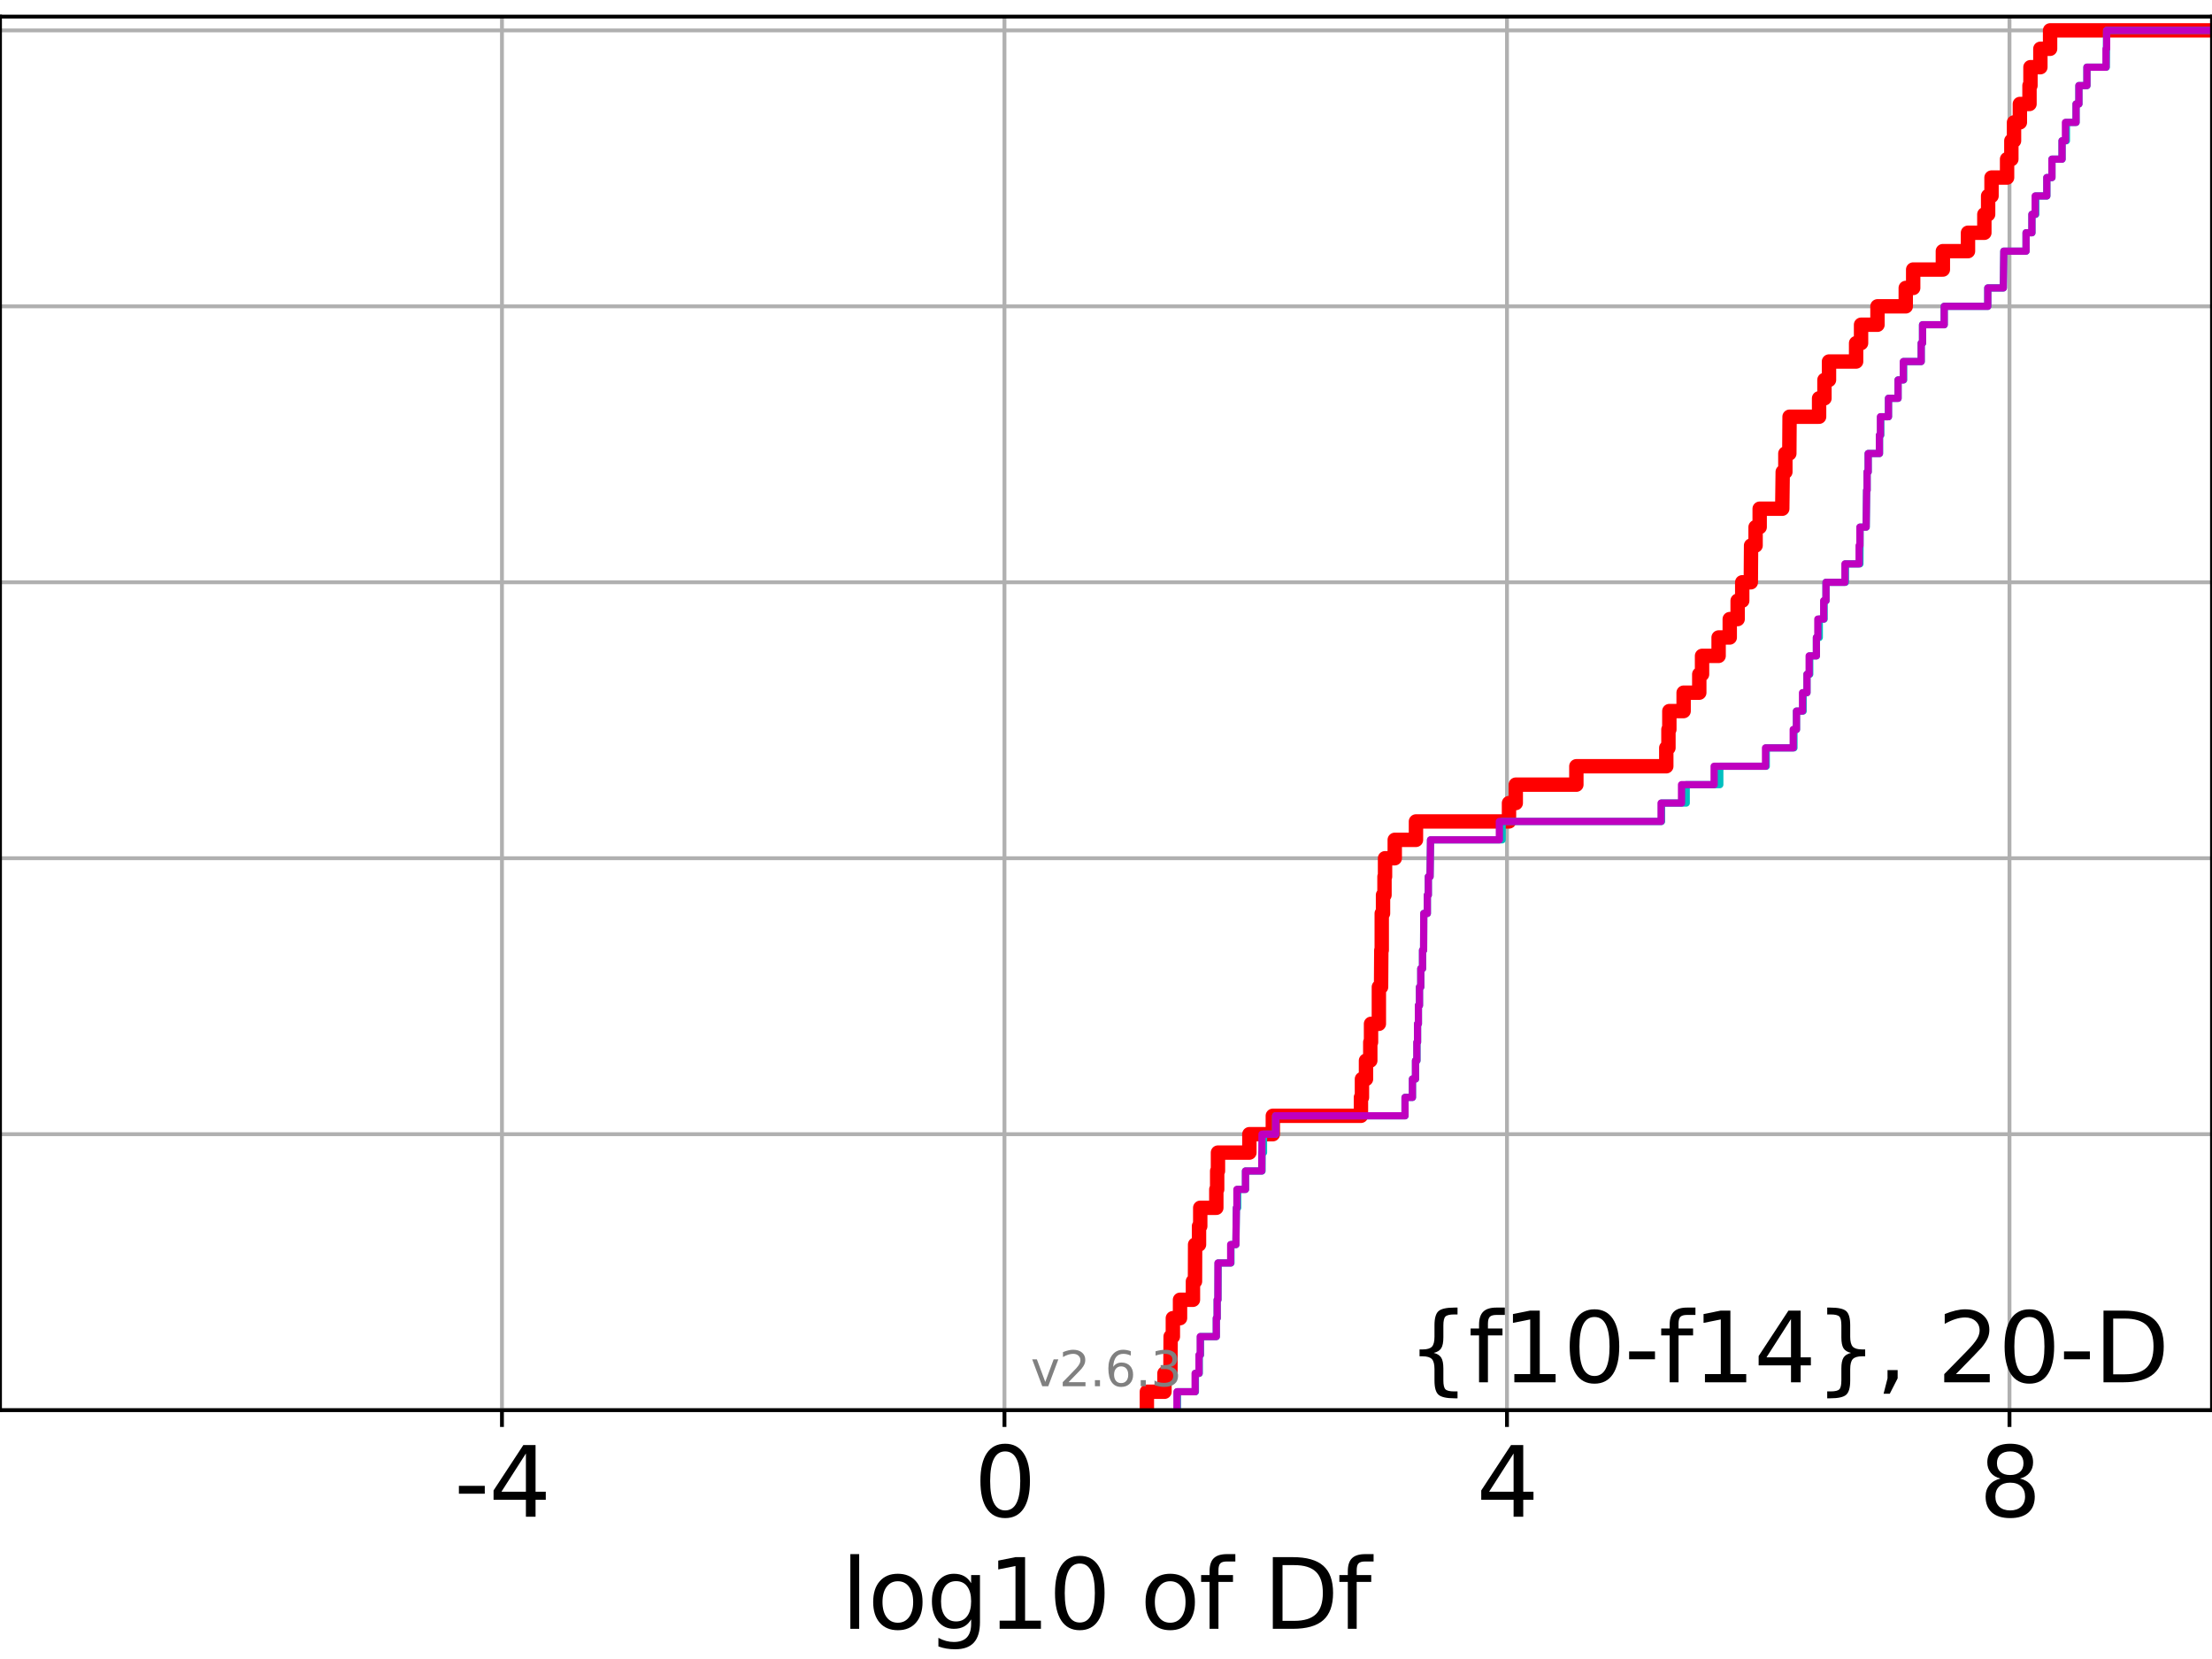 <?xml version="1.0" encoding="utf-8" standalone="no"?>
<!DOCTYPE svg PUBLIC "-//W3C//DTD SVG 1.1//EN"
  "http://www.w3.org/Graphics/SVG/1.1/DTD/svg11.dtd">
<svg xmlns:xlink="http://www.w3.org/1999/xlink" width="460.8pt" height="345.6pt" viewBox="0 0 460.8 345.6" xmlns="http://www.w3.org/2000/svg" version="1.1">
 <defs>
  <style type="text/css">*{stroke-linejoin: round; stroke-linecap: butt}</style>
 </defs>
 <g id="figure_1">
  <g id="patch_1">
   <path d="M 0 345.6 
L 460.8 345.6 
L 460.8 0 
L 0 0 
z
" style="fill: #ffffff"/>
  </g>
  <g id="axes_1">
   <g id="patch_2">
    <path d="M 0 293.76 
L 460.8 293.76 
L 460.8 3.456 
L 0 3.456 
z
" style="fill: #ffffff"/>
   </g>
   <g id="matplotlib.axis_1">
    <g id="xtick_1">
     <g id="line2d_1">
      <path d="M 104.568 293.76 
L 104.568 3.456 
" clip-path="url(#p79b5f3cb4d)" style="fill: none; stroke: #b0b0b0; stroke-width: 0.8; stroke-linecap: square"/>
     </g>
     <g id="line2d_2">
      <defs>
       <path id="m5fae121675" d="M 0 0 
L 0 3.5 
" style="stroke: #000000; stroke-width: 0.8"/>
      </defs>
      <g>
       <use xlink:href="#m5fae121675" x="104.568" y="293.76" style="stroke: #000000; stroke-width: 0.8"/>
      </g>
     </g>
     <g id="text_1">
      <!-- -4 -->
      <g transform="translate(94.598 315.957) scale(0.2 -0.2)">
       <defs>
        <path id="DejaVuSans-2d" d="M 313 2009 
L 1997 2009 
L 1997 1497 
L 313 1497 
L 313 2009 
z
" transform="scale(0.016)"/>
        <path id="DejaVuSans-34" d="M 2419 4116 
L 825 1625 
L 2419 1625 
L 2419 4116 
z
M 2253 4666 
L 3047 4666 
L 3047 1625 
L 3713 1625 
L 3713 1100 
L 3047 1100 
L 3047 0 
L 2419 0 
L 2419 1100 
L 313 1100 
L 313 1709 
L 2253 4666 
z
" transform="scale(0.016)"/>
       </defs>
       <use xlink:href="#DejaVuSans-2d"/>
       <use xlink:href="#DejaVuSans-34" x="36.084"/>
      </g>
     </g>
    </g>
    <g id="xtick_2">
     <g id="line2d_3">
      <path d="M 209.249 293.76 
L 209.249 3.456 
" clip-path="url(#p79b5f3cb4d)" style="fill: none; stroke: #b0b0b0; stroke-width: 0.8; stroke-linecap: square"/>
     </g>
     <g id="line2d_4">
      <g>
       <use xlink:href="#m5fae121675" x="209.249" y="293.76" style="stroke: #000000; stroke-width: 0.8"/>
      </g>
     </g>
     <g id="text_2">
      <!-- 0 -->
      <g transform="translate(202.887 315.957) scale(0.2 -0.2)">
       <defs>
        <path id="DejaVuSans-30" d="M 2034 4250 
Q 1547 4250 1301 3770 
Q 1056 3291 1056 2328 
Q 1056 1369 1301 889 
Q 1547 409 2034 409 
Q 2525 409 2770 889 
Q 3016 1369 3016 2328 
Q 3016 3291 2770 3770 
Q 2525 4250 2034 4250 
z
M 2034 4750 
Q 2819 4750 3233 4129 
Q 3647 3509 3647 2328 
Q 3647 1150 3233 529 
Q 2819 -91 2034 -91 
Q 1250 -91 836 529 
Q 422 1150 422 2328 
Q 422 3509 836 4129 
Q 1250 4750 2034 4750 
z
" transform="scale(0.016)"/>
       </defs>
       <use xlink:href="#DejaVuSans-30"/>
      </g>
     </g>
    </g>
    <g id="xtick_3">
     <g id="line2d_5">
      <path d="M 313.931 293.76 
L 313.931 3.456 
" clip-path="url(#p79b5f3cb4d)" style="fill: none; stroke: #b0b0b0; stroke-width: 0.8; stroke-linecap: square"/>
     </g>
     <g id="line2d_6">
      <g>
       <use xlink:href="#m5fae121675" x="313.931" y="293.76" style="stroke: #000000; stroke-width: 0.8"/>
      </g>
     </g>
     <g id="text_3">
      <!-- 4 -->
      <g transform="translate(307.568 315.957) scale(0.2 -0.2)">
       <use xlink:href="#DejaVuSans-34"/>
      </g>
     </g>
    </g>
    <g id="xtick_4">
     <g id="line2d_7">
      <path d="M 418.612 293.76 
L 418.612 3.456 
" clip-path="url(#p79b5f3cb4d)" style="fill: none; stroke: #b0b0b0; stroke-width: 0.8; stroke-linecap: square"/>
     </g>
     <g id="line2d_8">
      <g>
       <use xlink:href="#m5fae121675" x="418.612" y="293.76" style="stroke: #000000; stroke-width: 0.8"/>
      </g>
     </g>
     <g id="text_4">
      <!-- 8 -->
      <g transform="translate(412.25 315.957) scale(0.2 -0.2)">
       <defs>
        <path id="DejaVuSans-38" d="M 2034 2216 
Q 1584 2216 1326 1975 
Q 1069 1734 1069 1313 
Q 1069 891 1326 650 
Q 1584 409 2034 409 
Q 2484 409 2743 651 
Q 3003 894 3003 1313 
Q 3003 1734 2745 1975 
Q 2488 2216 2034 2216 
z
M 1403 2484 
Q 997 2584 770 2862 
Q 544 3141 544 3541 
Q 544 4100 942 4425 
Q 1341 4750 2034 4750 
Q 2731 4750 3128 4425 
Q 3525 4100 3525 3541 
Q 3525 3141 3298 2862 
Q 3072 2584 2669 2484 
Q 3125 2378 3379 2068 
Q 3634 1759 3634 1313 
Q 3634 634 3220 271 
Q 2806 -91 2034 -91 
Q 1263 -91 848 271 
Q 434 634 434 1313 
Q 434 1759 690 2068 
Q 947 2378 1403 2484 
z
M 1172 3481 
Q 1172 3119 1398 2916 
Q 1625 2713 2034 2713 
Q 2441 2713 2670 2916 
Q 2900 3119 2900 3481 
Q 2900 3844 2670 4047 
Q 2441 4250 2034 4250 
Q 1625 4250 1398 4047 
Q 1172 3844 1172 3481 
z
" transform="scale(0.016)"/>
       </defs>
       <use xlink:href="#DejaVuSans-38"/>
      </g>
     </g>
    </g>
    <g id="text_5">
     <!-- log10 of Df -->
     <g transform="translate(175.214 339.313) scale(0.2 -0.2)">
      <defs>
       <path id="DejaVuSans-6c" d="M 603 4863 
L 1178 4863 
L 1178 0 
L 603 0 
L 603 4863 
z
" transform="scale(0.016)"/>
       <path id="DejaVuSans-6f" d="M 1959 3097 
Q 1497 3097 1228 2736 
Q 959 2375 959 1747 
Q 959 1119 1226 758 
Q 1494 397 1959 397 
Q 2419 397 2687 759 
Q 2956 1122 2956 1747 
Q 2956 2369 2687 2733 
Q 2419 3097 1959 3097 
z
M 1959 3584 
Q 2709 3584 3137 3096 
Q 3566 2609 3566 1747 
Q 3566 888 3137 398 
Q 2709 -91 1959 -91 
Q 1206 -91 779 398 
Q 353 888 353 1747 
Q 353 2609 779 3096 
Q 1206 3584 1959 3584 
z
" transform="scale(0.016)"/>
       <path id="DejaVuSans-67" d="M 2906 1791 
Q 2906 2416 2648 2759 
Q 2391 3103 1925 3103 
Q 1463 3103 1205 2759 
Q 947 2416 947 1791 
Q 947 1169 1205 825 
Q 1463 481 1925 481 
Q 2391 481 2648 825 
Q 2906 1169 2906 1791 
z
M 3481 434 
Q 3481 -459 3084 -895 
Q 2688 -1331 1869 -1331 
Q 1566 -1331 1297 -1286 
Q 1028 -1241 775 -1147 
L 775 -588 
Q 1028 -725 1275 -790 
Q 1522 -856 1778 -856 
Q 2344 -856 2625 -561 
Q 2906 -266 2906 331 
L 2906 616 
Q 2728 306 2450 153 
Q 2172 0 1784 0 
Q 1141 0 747 490 
Q 353 981 353 1791 
Q 353 2603 747 3093 
Q 1141 3584 1784 3584 
Q 2172 3584 2450 3431 
Q 2728 3278 2906 2969 
L 2906 3500 
L 3481 3500 
L 3481 434 
z
" transform="scale(0.016)"/>
       <path id="DejaVuSans-31" d="M 794 531 
L 1825 531 
L 1825 4091 
L 703 3866 
L 703 4441 
L 1819 4666 
L 2450 4666 
L 2450 531 
L 3481 531 
L 3481 0 
L 794 0 
L 794 531 
z
" transform="scale(0.016)"/>
       <path id="DejaVuSans-20" transform="scale(0.016)"/>
       <path id="DejaVuSans-66" d="M 2375 4863 
L 2375 4384 
L 1825 4384 
Q 1516 4384 1395 4259 
Q 1275 4134 1275 3809 
L 1275 3500 
L 2222 3500 
L 2222 3053 
L 1275 3053 
L 1275 0 
L 697 0 
L 697 3053 
L 147 3053 
L 147 3500 
L 697 3500 
L 697 3744 
Q 697 4328 969 4595 
Q 1241 4863 1831 4863 
L 2375 4863 
z
" transform="scale(0.016)"/>
       <path id="DejaVuSans-44" d="M 1259 4147 
L 1259 519 
L 2022 519 
Q 2988 519 3436 956 
Q 3884 1394 3884 2338 
Q 3884 3275 3436 3711 
Q 2988 4147 2022 4147 
L 1259 4147 
z
M 628 4666 
L 1925 4666 
Q 3281 4666 3915 4102 
Q 4550 3538 4550 2338 
Q 4550 1131 3912 565 
Q 3275 0 1925 0 
L 628 0 
L 628 4666 
z
" transform="scale(0.016)"/>
      </defs>
      <use xlink:href="#DejaVuSans-6c"/>
      <use xlink:href="#DejaVuSans-6f" x="27.783"/>
      <use xlink:href="#DejaVuSans-67" x="88.965"/>
      <use xlink:href="#DejaVuSans-31" x="152.441"/>
      <use xlink:href="#DejaVuSans-30" x="216.064"/>
      <use xlink:href="#DejaVuSans-20" x="279.688"/>
      <use xlink:href="#DejaVuSans-6f" x="311.475"/>
      <use xlink:href="#DejaVuSans-66" x="372.656"/>
      <use xlink:href="#DejaVuSans-20" x="407.861"/>
      <use xlink:href="#DejaVuSans-44" x="439.648"/>
      <use xlink:href="#DejaVuSans-66" x="516.65"/>
     </g>
    </g>
   </g>
   <g id="matplotlib.axis_2">
    <g id="ytick_1">
     <g id="line2d_9">
      <path d="M 0 293.76 
L 460.8 293.76 
" clip-path="url(#p79b5f3cb4d)" style="fill: none; stroke: #b0b0b0; stroke-width: 0.8; stroke-linecap: square"/>
     </g>
     <g id="line2d_10">
      <defs>
       <path id="m7d1a81dbbe" d="M 0 0 
L -3.5 0 
" style="stroke: #000000; stroke-width: 0.8"/>
      </defs>
      <g>
       <use xlink:href="#m7d1a81dbbe" x="0" y="293.76" style="stroke: #000000; stroke-width: 0.8"/>
      </g>
     </g>
    </g>
    <g id="ytick_2">
     <g id="line2d_11">
      <path d="M 0 236.274 
L 460.8 236.274 
" clip-path="url(#p79b5f3cb4d)" style="fill: none; stroke: #b0b0b0; stroke-width: 0.8; stroke-linecap: square"/>
     </g>
     <g id="line2d_12">
      <g>
       <use xlink:href="#m7d1a81dbbe" x="0" y="236.274" style="stroke: #000000; stroke-width: 0.8"/>
      </g>
     </g>
    </g>
    <g id="ytick_3">
     <g id="line2d_13">
      <path d="M 0 178.788 
L 460.8 178.788 
" clip-path="url(#p79b5f3cb4d)" style="fill: none; stroke: #b0b0b0; stroke-width: 0.8; stroke-linecap: square"/>
     </g>
     <g id="line2d_14">
      <g>
       <use xlink:href="#m7d1a81dbbe" x="0" y="178.788" style="stroke: #000000; stroke-width: 0.8"/>
      </g>
     </g>
    </g>
    <g id="ytick_4">
     <g id="line2d_15">
      <path d="M 0 121.302 
L 460.8 121.302 
" clip-path="url(#p79b5f3cb4d)" style="fill: none; stroke: #b0b0b0; stroke-width: 0.8; stroke-linecap: square"/>
     </g>
     <g id="line2d_16">
      <g>
       <use xlink:href="#m7d1a81dbbe" x="0" y="121.302" style="stroke: #000000; stroke-width: 0.8"/>
      </g>
     </g>
    </g>
    <g id="ytick_5">
     <g id="line2d_17">
      <path d="M 0 63.816 
L 460.8 63.816 
" clip-path="url(#p79b5f3cb4d)" style="fill: none; stroke: #b0b0b0; stroke-width: 0.8; stroke-linecap: square"/>
     </g>
     <g id="line2d_18">
      <g>
       <use xlink:href="#m7d1a81dbbe" x="0" y="63.816" style="stroke: #000000; stroke-width: 0.8"/>
      </g>
     </g>
    </g>
    <g id="ytick_6">
     <g id="line2d_19">
      <path d="M 0 6.33 
L 460.8 6.33 
" clip-path="url(#p79b5f3cb4d)" style="fill: none; stroke: #b0b0b0; stroke-width: 0.8; stroke-linecap: square"/>
     </g>
     <g id="line2d_20">
      <g>
       <use xlink:href="#m7d1a81dbbe" x="0" y="6.33" style="stroke: #000000; stroke-width: 0.8"/>
      </g>
     </g>
    </g>
   </g>
   <g id="line2d_21">
    <path d="M 238.914 293.76 
L 238.914 289.928 
L 242.58 289.928 
L 242.58 286.095 
L 243.822 286.095 
L 243.864 278.43 
L 244.328 278.43 
L 244.328 274.598 
L 245.82 274.598 
L 245.82 270.766 
L 248.512 270.766 
L 248.512 266.933 
L 248.939 266.933 
L 248.964 259.268 
L 249.777 259.268 
L 249.777 255.436 
L 250.033 255.436 
L 250.033 251.604 
L 253.381 251.604 
L 253.381 247.771 
L 253.559 247.771 
L 253.559 243.939 
L 253.724 243.939 
L 253.724 240.106 
L 260.268 240.106 
L 260.268 236.274 
L 265.152 236.274 
L 265.152 232.442 
L 283.509 232.442 
L 283.509 228.609 
L 283.719 228.609 
L 283.719 224.777 
L 284.561 224.777 
L 284.561 220.944 
L 285.455 220.944 
L 285.455 217.112 
L 285.61 217.112 
L 285.61 213.28 
L 287.242 213.28 
L 287.245 205.615 
L 287.701 205.615 
L 287.751 197.95 
L 287.841 197.95 
L 287.842 190.285 
L 288.108 190.285 
L 288.108 186.453 
L 288.415 186.453 
L 288.415 182.621 
L 288.529 182.621 
L 288.529 178.788 
L 290.552 178.788 
L 290.552 174.956 
L 294.972 174.956 
L 294.972 171.123 
L 314.351 171.123 
L 314.351 167.291 
L 315.762 167.291 
L 315.762 163.459 
L 328.385 163.459 
L 328.385 159.626 
L 347.116 159.626 
L 347.116 155.794 
L 347.566 155.794 
L 347.566 151.961 
L 347.756 151.961 
L 347.756 148.129 
L 350.729 148.129 
L 350.729 144.297 
L 353.99 144.297 
L 353.99 140.464 
L 354.567 140.464 
L 354.567 136.632 
L 358.018 136.632 
L 358.018 132.799 
L 360.337 132.799 
L 360.337 128.967 
L 361.981 128.967 
L 361.981 125.135 
L 362.938 125.135 
L 362.938 121.302 
L 364.726 121.302 
L 364.782 113.637 
L 365.721 113.637 
L 365.721 109.805 
L 366.572 109.805 
L 366.572 105.973 
L 371.276 105.973 
L 371.373 98.308 
L 371.923 98.308 
L 371.923 94.475 
L 372.749 94.475 
L 372.8 86.811 
L 378.95 86.811 
L 378.95 82.978 
L 380.067 82.978 
L 380.067 79.146 
L 381.013 79.146 
L 381.013 75.313 
L 386.661 75.313 
L 386.661 71.481 
L 387.693 71.481 
L 387.693 67.649 
L 391.114 67.649 
L 391.114 63.816 
L 397.002 63.816 
L 397.002 59.984 
L 398.55 59.984 
L 398.55 56.151 
L 404.734 56.151 
L 404.734 52.319 
L 409.969 52.319 
L 409.969 48.487 
L 413.377 48.487 
L 413.377 44.654 
L 414.163 44.654 
L 414.163 40.822 
L 414.87 40.822 
L 414.87 36.989 
L 418.112 36.989 
L 418.112 33.157 
L 419.001 33.157 
L 419.001 29.325 
L 419.558 29.325 
L 419.558 25.492 
L 420.776 25.492 
L 420.776 21.66 
L 422.781 21.66 
L 422.781 17.827 
L 422.983 17.827 
L 422.983 13.995 
L 425.048 13.995 
L 425.048 10.163 
L 427.071 10.163 
L 427.071 6.33 
L 427.071 6.33 
L 460.8 6.33 
L 460.8 6.33 
" clip-path="url(#p79b5f3cb4d)" style="fill: none; stroke: #ff0000; stroke-width: 3; stroke-linecap: square"/>
   </g>
   <g id="line2d_22">
    <path d="M 245.29 293.76 
L 245.29 289.928 
L 249.027 289.928 
L 249.027 286.095 
L 249.829 286.095 
L 249.829 282.263 
L 250.087 282.263 
L 250.087 278.43 
L 253.381 278.43 
L 253.381 274.598 
L 253.559 274.598 
L 253.559 270.766 
L 253.724 270.766 
L 253.771 263.101 
L 256.436 263.101 
L 256.436 259.268 
L 257.459 259.268 
L 257.562 251.604 
L 257.841 251.604 
L 257.841 247.771 
L 259.457 247.771 
L 259.457 243.939 
L 262.91 243.939 
L 262.91 240.106 
L 263.215 240.106 
L 263.215 236.274 
L 265.746 236.274 
L 265.746 232.442 
L 292.692 232.442 
L 292.692 228.609 
L 294.245 228.609 
L 294.245 224.777 
L 294.877 224.777 
L 294.877 220.944 
L 295.185 220.944 
L 295.185 217.112 
L 295.303 217.112 
L 295.303 213.28 
L 295.479 213.28 
L 295.479 209.447 
L 295.704 209.447 
L 295.704 205.615 
L 295.981 205.615 
L 295.981 201.782 
L 296.342 201.782 
L 296.342 197.95 
L 296.562 197.95 
L 296.599 190.285 
L 297.346 190.285 
L 297.346 186.453 
L 297.547 186.453 
L 297.547 182.621 
L 297.911 182.621 
L 298.008 174.956 
L 312.926 174.956 
L 312.926 171.123 
L 346.127 171.123 
L 346.127 167.291 
L 351.275 167.291 
L 351.275 163.459 
L 358.267 163.459 
L 358.267 159.626 
L 367.943 159.626 
L 367.943 155.794 
L 373.718 155.794 
L 373.718 151.961 
L 374.238 151.961 
L 374.238 148.129 
L 375.633 148.129 
L 375.633 144.297 
L 376.424 144.297 
L 376.424 140.464 
L 377.006 140.464 
L 377.006 136.632 
L 378.393 136.632 
L 378.393 132.799 
L 378.994 132.799 
L 378.994 128.967 
L 380.005 128.967 
L 380.005 125.135 
L 380.389 125.135 
L 380.389 121.302 
L 384.44 121.302 
L 384.44 117.47 
L 387.458 117.47 
L 387.501 109.805 
L 388.761 109.805 
L 388.849 102.14 
L 388.95 102.14 
L 388.95 98.308 
L 389.174 98.308 
L 389.174 94.475 
L 391.545 94.475 
L 391.545 90.643 
L 391.803 90.643 
L 391.803 86.811 
L 393.404 86.811 
L 393.404 82.978 
L 395.401 82.978 
L 395.401 79.146 
L 396.566 79.146 
L 396.566 75.313 
L 400.224 75.313 
L 400.224 71.481 
L 400.5 71.481 
L 400.5 67.649 
L 405.013 67.649 
L 405.013 63.816 
L 414.093 63.816 
L 414.093 59.984 
L 417.337 59.984 
L 417.433 52.319 
L 422.064 52.319 
L 422.064 48.487 
L 423.292 48.487 
L 423.292 44.654 
L 424.092 44.654 
L 424.092 40.822 
L 426.396 40.822 
L 426.396 36.989 
L 427.456 36.989 
L 427.456 33.157 
L 429.562 33.157 
L 429.562 29.325 
L 430.473 29.325 
L 430.473 25.492 
L 432.48 25.492 
L 432.48 21.66 
L 433.074 21.66 
L 433.074 17.827 
L 434.746 17.827 
L 434.746 13.995 
L 438.777 13.995 
L 438.852 6.33 
L 438.852 6.33 
L 460.8 6.33 
L 460.8 6.33 
" clip-path="url(#p79b5f3cb4d)" style="fill: none; stroke: #00bfbf; stroke-width: 1.5; stroke-linecap: square"/>
   </g>
   <g id="line2d_23">
    <path d="M 245.182 293.76 
L 245.182 289.928 
L 248.964 289.928 
L 248.964 286.095 
L 249.777 286.095 
L 249.777 282.263 
L 250.033 282.263 
L 250.033 278.43 
L 253.381 278.43 
L 253.381 274.598 
L 253.559 274.598 
L 253.559 270.766 
L 253.711 270.766 
L 253.724 263.101 
L 256.369 263.101 
L 256.369 259.268 
L 257.459 259.268 
L 257.562 251.604 
L 257.664 251.604 
L 257.664 247.771 
L 259.457 247.771 
L 259.457 243.939 
L 262.845 243.939 
L 262.895 236.274 
L 265.746 236.274 
L 265.746 232.442 
L 292.692 232.442 
L 292.692 228.609 
L 294.23 228.609 
L 294.23 224.777 
L 294.871 224.777 
L 294.871 220.944 
L 295.154 220.944 
L 295.154 217.112 
L 295.303 217.112 
L 295.303 213.28 
L 295.479 213.28 
L 295.479 209.447 
L 295.704 209.447 
L 295.704 205.615 
L 295.967 205.615 
L 295.967 201.782 
L 296.34 201.782 
L 296.34 197.95 
L 296.561 197.95 
L 296.599 190.285 
L 297.342 190.285 
L 297.342 186.453 
L 297.547 186.453 
L 297.547 182.621 
L 297.902 182.621 
L 298.008 174.956 
L 312.342 174.956 
L 312.342 171.123 
L 346.039 171.123 
L 346.039 167.291 
L 350.291 167.291 
L 350.291 163.459 
L 357.085 163.459 
L 357.085 159.626 
L 367.79 159.626 
L 367.79 155.794 
L 373.558 155.794 
L 373.558 151.961 
L 374.238 151.961 
L 374.238 148.129 
L 375.498 148.129 
L 375.498 144.297 
L 376.424 144.297 
L 376.424 140.464 
L 376.877 140.464 
L 376.877 136.632 
L 378.388 136.632 
L 378.388 132.799 
L 378.685 132.799 
L 378.685 128.967 
L 379.908 128.967 
L 379.908 125.135 
L 380.389 125.135 
L 380.389 121.302 
L 384.338 121.302 
L 384.338 117.47 
L 387.287 117.47 
L 387.287 113.637 
L 387.455 113.637 
L 387.455 109.805 
L 388.753 109.805 
L 388.849 102.14 
L 388.95 102.14 
L 388.95 98.308 
L 389.174 98.308 
L 389.174 94.475 
L 391.517 94.475 
L 391.517 90.643 
L 391.726 90.643 
L 391.726 86.811 
L 393.404 86.811 
L 393.404 82.978 
L 395.401 82.978 
L 395.401 79.146 
L 396.498 79.146 
L 396.498 75.313 
L 400.221 75.313 
L 400.221 71.481 
L 400.5 71.481 
L 400.5 67.649 
L 405.013 67.649 
L 405.013 63.816 
L 414.093 63.816 
L 414.093 59.984 
L 417.337 59.984 
L 417.433 52.319 
L 422.064 52.319 
L 422.064 48.487 
L 423.279 48.487 
L 423.279 44.654 
L 423.966 44.654 
L 423.966 40.822 
L 426.384 40.822 
L 426.384 36.989 
L 427.456 36.989 
L 427.456 33.157 
L 429.562 33.157 
L 429.562 29.325 
L 430.267 29.325 
L 430.267 25.492 
L 432.48 25.492 
L 432.48 21.66 
L 433.074 21.66 
L 433.074 17.827 
L 434.746 17.827 
L 434.746 13.995 
L 438.723 13.995 
L 438.723 10.163 
L 438.852 10.163 
L 438.852 6.33 
L 438.852 6.33 
L 460.8 6.33 
L 460.8 6.33 
" clip-path="url(#p79b5f3cb4d)" style="fill: none; stroke: #bf00bf; stroke-width: 1.5; stroke-linecap: square"/>
   </g>
   <g id="patch_3">
    <path d="M 0 293.76 
L 0 3.456 
" style="fill: none; stroke: #000000; stroke-width: 0.8; stroke-linejoin: miter; stroke-linecap: square"/>
   </g>
   <g id="patch_4">
    <path d="M 460.8 293.76 
L 460.8 3.456 
" style="fill: none; stroke: #000000; stroke-width: 0.8; stroke-linejoin: miter; stroke-linecap: square"/>
   </g>
   <g id="patch_5">
    <path d="M 0 293.76 
L 460.8 293.76 
" style="fill: none; stroke: #000000; stroke-width: 0.8; stroke-linejoin: miter; stroke-linecap: square"/>
   </g>
   <g id="patch_6">
    <path d="M 0 3.456 
L 460.8 3.456 
" style="fill: none; stroke: #000000; stroke-width: 0.8; stroke-linejoin: miter; stroke-linecap: square"/>
   </g>
   <g id="text_6">
    <!-- {f10-f14}, 20-D -->
    <g transform="translate(293.159 287.954) scale(0.2 -0.2)">
     <defs>
      <path id="DejaVuSans-7b" d="M 3272 -594 
L 3272 -1044 
L 3078 -1044 
Q 2300 -1044 2036 -812 
Q 1772 -581 1772 109 
L 1772 856 
Q 1772 1328 1603 1509 
Q 1434 1691 991 1691 
L 800 1691 
L 800 2138 
L 991 2138 
Q 1438 2138 1605 2317 
Q 1772 2497 1772 2963 
L 1772 3713 
Q 1772 4403 2036 4633 
Q 2300 4863 3078 4863 
L 3272 4863 
L 3272 4416 
L 3059 4416 
Q 2619 4416 2484 4278 
Q 2350 4141 2350 3700 
L 2350 2925 
Q 2350 2434 2208 2212 
Q 2066 1991 1722 1913 
Q 2069 1828 2209 1606 
Q 2350 1384 2350 897 
L 2350 122 
Q 2350 -319 2484 -456 
Q 2619 -594 3059 -594 
L 3272 -594 
z
" transform="scale(0.016)"/>
      <path id="DejaVuSans-7d" d="M 800 -594 
L 1019 -594 
Q 1456 -594 1589 -459 
Q 1722 -325 1722 122 
L 1722 897 
Q 1722 1384 1862 1606 
Q 2003 1828 2350 1913 
Q 2003 1991 1862 2212 
Q 1722 2434 1722 2925 
L 1722 3700 
Q 1722 4144 1589 4280 
Q 1456 4416 1019 4416 
L 800 4416 
L 800 4863 
L 997 4863 
Q 1775 4863 2036 4633 
Q 2297 4403 2297 3713 
L 2297 2963 
Q 2297 2497 2465 2317 
Q 2634 2138 3078 2138 
L 3272 2138 
L 3272 1691 
L 3078 1691 
Q 2634 1691 2465 1509 
Q 2297 1328 2297 856 
L 2297 109 
Q 2297 -581 2036 -812 
Q 1775 -1044 997 -1044 
L 800 -1044 
L 800 -594 
z
" transform="scale(0.016)"/>
      <path id="DejaVuSans-2c" d="M 750 794 
L 1409 794 
L 1409 256 
L 897 -744 
L 494 -744 
L 750 256 
L 750 794 
z
" transform="scale(0.016)"/>
      <path id="DejaVuSans-32" d="M 1228 531 
L 3431 531 
L 3431 0 
L 469 0 
L 469 531 
Q 828 903 1448 1529 
Q 2069 2156 2228 2338 
Q 2531 2678 2651 2914 
Q 2772 3150 2772 3378 
Q 2772 3750 2511 3984 
Q 2250 4219 1831 4219 
Q 1534 4219 1204 4116 
Q 875 4013 500 3803 
L 500 4441 
Q 881 4594 1212 4672 
Q 1544 4750 1819 4750 
Q 2544 4750 2975 4387 
Q 3406 4025 3406 3419 
Q 3406 3131 3298 2873 
Q 3191 2616 2906 2266 
Q 2828 2175 2409 1742 
Q 1991 1309 1228 531 
z
" transform="scale(0.016)"/>
     </defs>
     <use xlink:href="#DejaVuSans-7b"/>
     <use xlink:href="#DejaVuSans-66" x="63.623"/>
     <use xlink:href="#DejaVuSans-31" x="98.828"/>
     <use xlink:href="#DejaVuSans-30" x="162.451"/>
     <use xlink:href="#DejaVuSans-2d" x="226.074"/>
     <use xlink:href="#DejaVuSans-66" x="262.158"/>
     <use xlink:href="#DejaVuSans-31" x="297.363"/>
     <use xlink:href="#DejaVuSans-34" x="360.986"/>
     <use xlink:href="#DejaVuSans-7d" x="424.609"/>
     <use xlink:href="#DejaVuSans-2c" x="488.232"/>
     <use xlink:href="#DejaVuSans-20" x="520.02"/>
     <use xlink:href="#DejaVuSans-32" x="551.807"/>
     <use xlink:href="#DejaVuSans-30" x="615.43"/>
     <use xlink:href="#DejaVuSans-2d" x="679.053"/>
     <use xlink:href="#DejaVuSans-44" x="715.137"/>
    </g>
   </g>
   <g id="text_7">
    <!-- v2.6.3 -->
    <g style="fill: #808080" transform="translate(214.719 288.777) scale(0.1 -0.1)">
     <defs>
      <path id="DejaVuSans-76" d="M 191 3500 
L 800 3500 
L 1894 563 
L 2988 3500 
L 3597 3500 
L 2284 0 
L 1503 0 
L 191 3500 
z
" transform="scale(0.016)"/>
      <path id="DejaVuSans-2e" d="M 684 794 
L 1344 794 
L 1344 0 
L 684 0 
L 684 794 
z
" transform="scale(0.016)"/>
      <path id="DejaVuSans-36" d="M 2113 2584 
Q 1688 2584 1439 2293 
Q 1191 2003 1191 1497 
Q 1191 994 1439 701 
Q 1688 409 2113 409 
Q 2538 409 2786 701 
Q 3034 994 3034 1497 
Q 3034 2003 2786 2293 
Q 2538 2584 2113 2584 
z
M 3366 4563 
L 3366 3988 
Q 3128 4100 2886 4159 
Q 2644 4219 2406 4219 
Q 1781 4219 1451 3797 
Q 1122 3375 1075 2522 
Q 1259 2794 1537 2939 
Q 1816 3084 2150 3084 
Q 2853 3084 3261 2657 
Q 3669 2231 3669 1497 
Q 3669 778 3244 343 
Q 2819 -91 2113 -91 
Q 1303 -91 875 529 
Q 447 1150 447 2328 
Q 447 3434 972 4092 
Q 1497 4750 2381 4750 
Q 2619 4750 2861 4703 
Q 3103 4656 3366 4563 
z
" transform="scale(0.016)"/>
      <path id="DejaVuSans-33" d="M 2597 2516 
Q 3050 2419 3304 2112 
Q 3559 1806 3559 1356 
Q 3559 666 3084 287 
Q 2609 -91 1734 -91 
Q 1441 -91 1130 -33 
Q 819 25 488 141 
L 488 750 
Q 750 597 1062 519 
Q 1375 441 1716 441 
Q 2309 441 2620 675 
Q 2931 909 2931 1356 
Q 2931 1769 2642 2001 
Q 2353 2234 1838 2234 
L 1294 2234 
L 1294 2753 
L 1863 2753 
Q 2328 2753 2575 2939 
Q 2822 3125 2822 3475 
Q 2822 3834 2567 4026 
Q 2313 4219 1838 4219 
Q 1578 4219 1281 4162 
Q 984 4106 628 3988 
L 628 4550 
Q 988 4650 1302 4700 
Q 1616 4750 1894 4750 
Q 2613 4750 3031 4423 
Q 3450 4097 3450 3541 
Q 3450 3153 3228 2886 
Q 3006 2619 2597 2516 
z
" transform="scale(0.016)"/>
     </defs>
     <use xlink:href="#DejaVuSans-76"/>
     <use xlink:href="#DejaVuSans-32" x="59.18"/>
     <use xlink:href="#DejaVuSans-2e" x="122.803"/>
     <use xlink:href="#DejaVuSans-36" x="154.59"/>
     <use xlink:href="#DejaVuSans-2e" x="218.213"/>
     <use xlink:href="#DejaVuSans-33" x="250"/>
    </g>
   </g>
  </g>
 </g>
 <defs>
  <clipPath id="p79b5f3cb4d">
   <rect x="0" y="3.456" width="460.8" height="290.304"/>
  </clipPath>
 </defs>
</svg>
